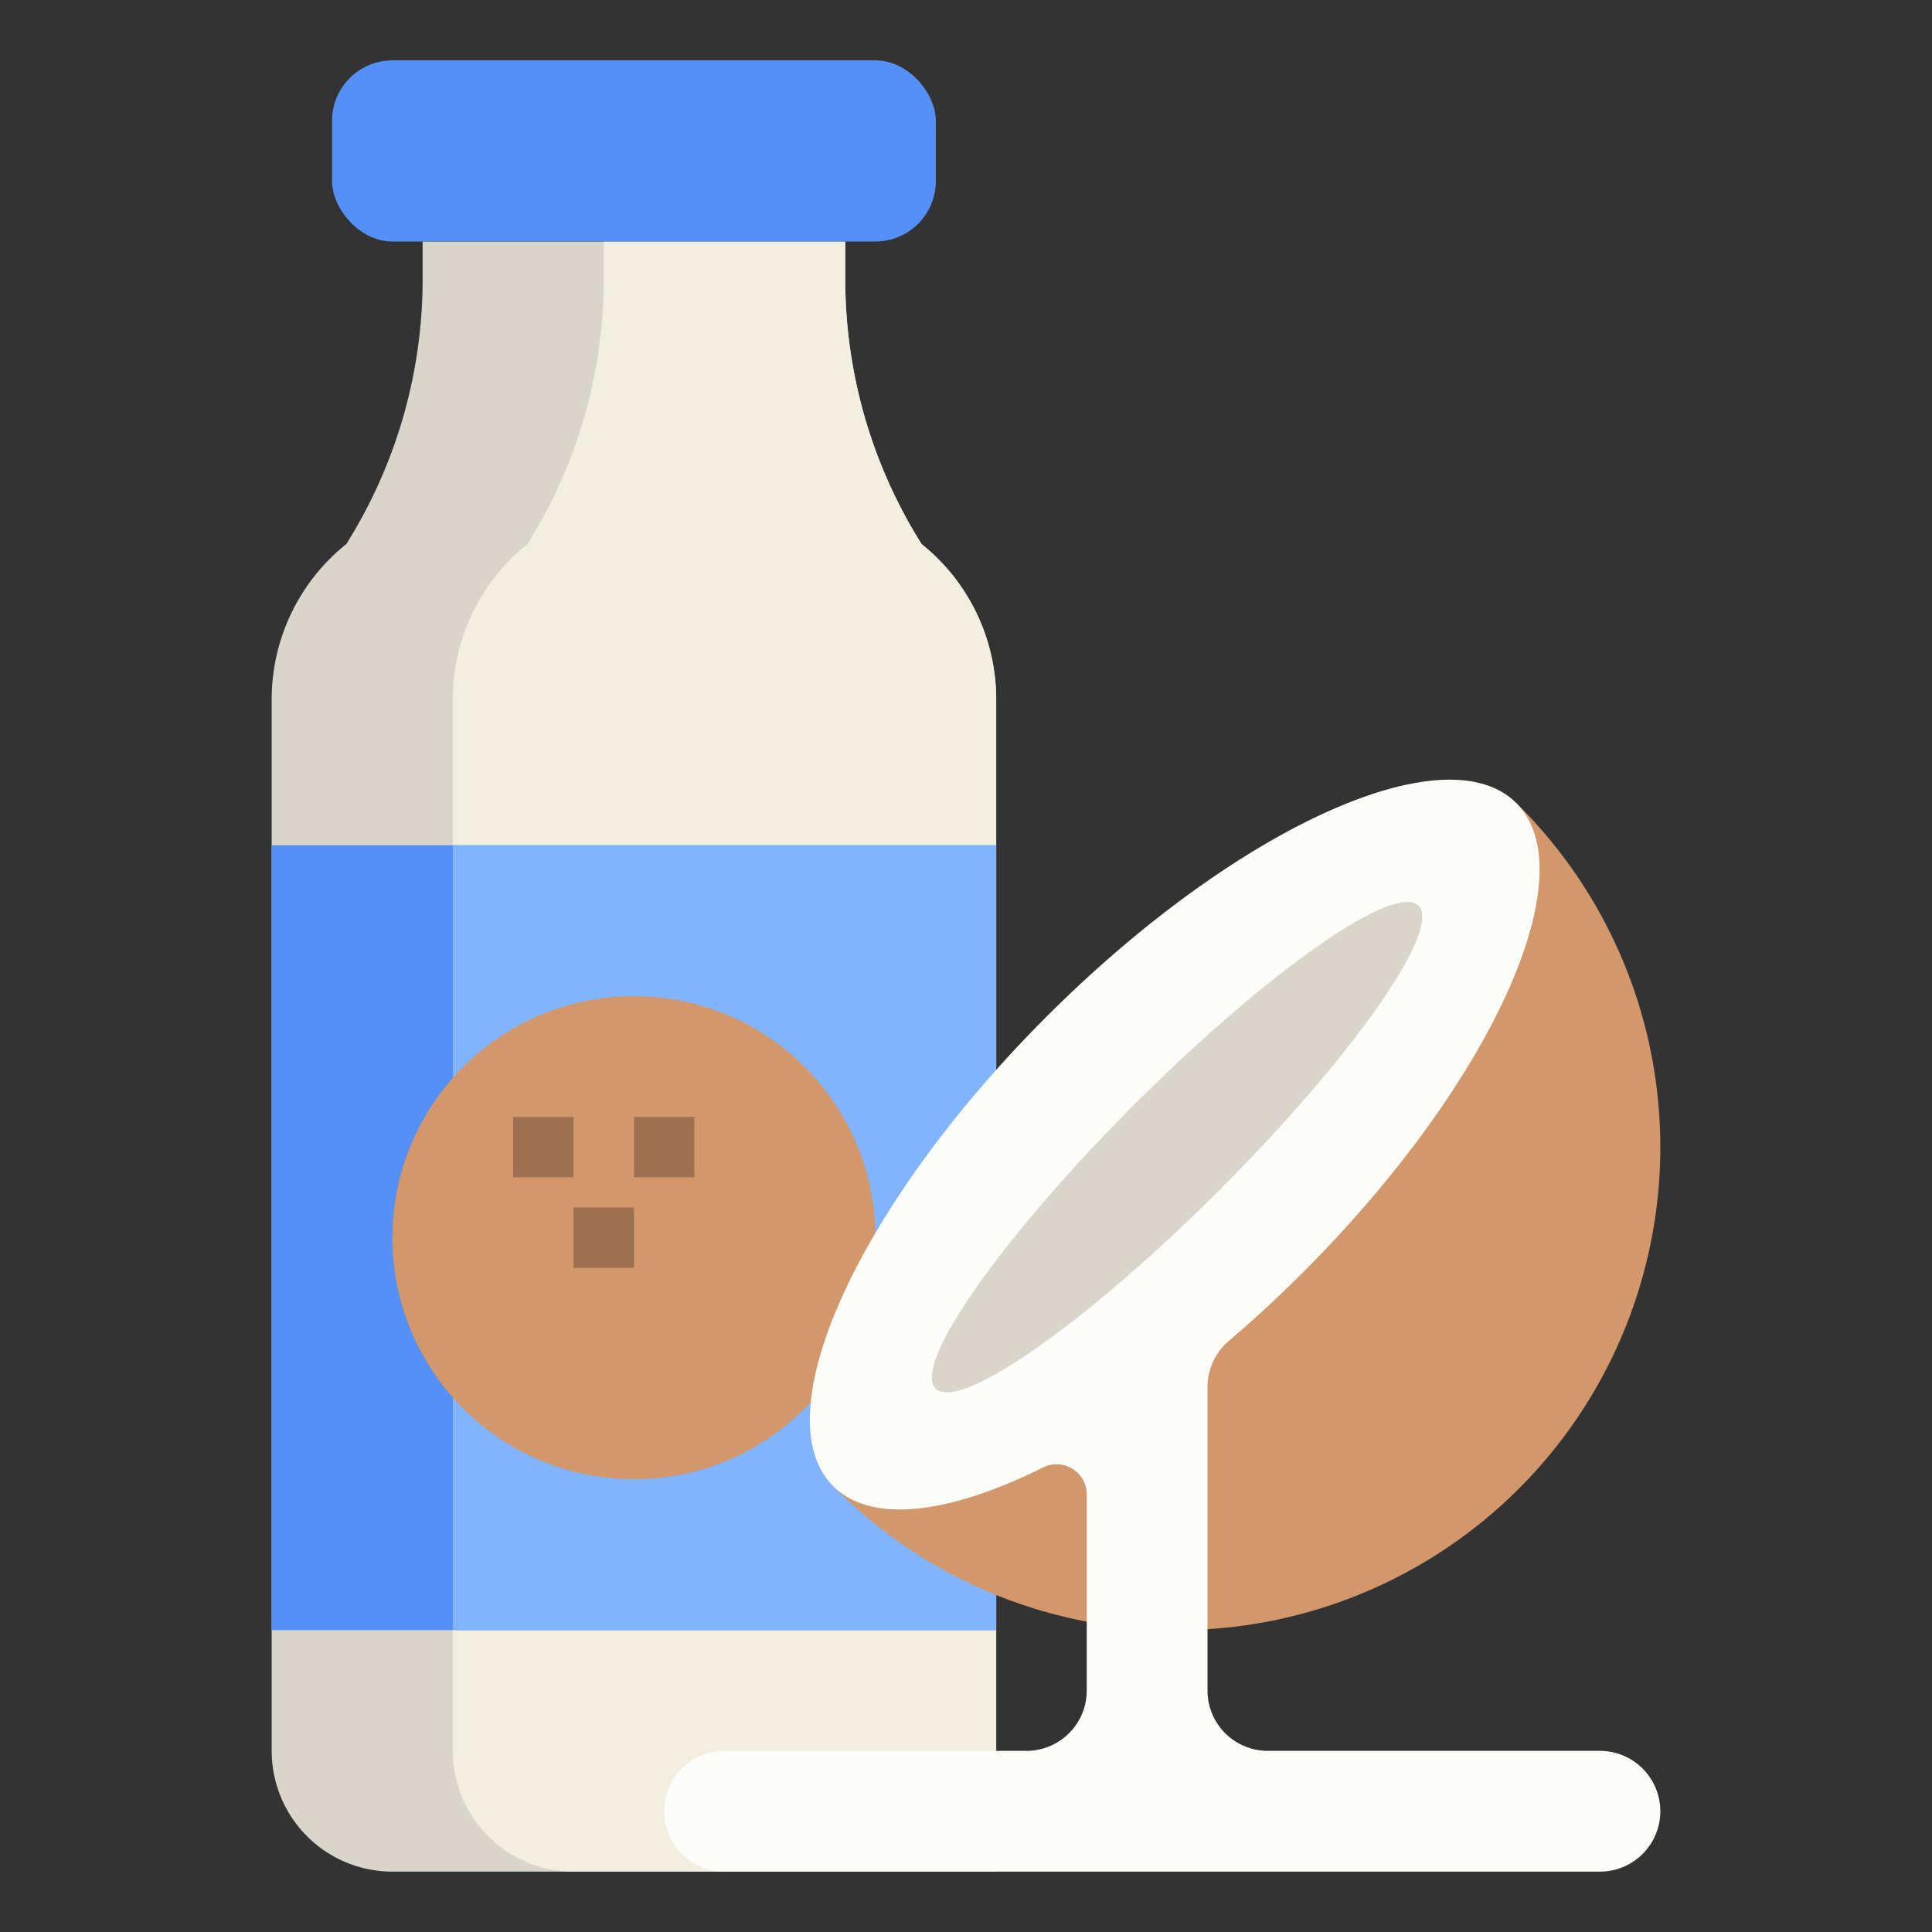 <svg id="Artboard_30" height="512" viewBox="0 0 64 64" width="512" xmlns="http://www.w3.org/2000/svg" data-name="Artboard 30"><rect x="0" y="0" width="64" height="64" fill="#333333" stroke="none"/><path d="m33 35.44v-12.274a6.589 6.589 0 0 0 -2.472-5.144 16.483 16.483 0 0 1 -2.528-8.772v-1.25h-14v1.25a16.483 16.483 0 0 1 -2.528 8.772 6.589 6.589 0 0 0 -2.472 5.144v34.834a4 4 0 0 0 4 4h20z" fill="#d9d5ca"/><path d="m33 23.166a6.589 6.589 0 0 0 -2.472-5.144 16.483 16.483 0 0 1 -2.528-8.772v-1.25h-8v1.25a16.483 16.483 0 0 1 -2.528 8.772 6.589 6.589 0 0 0 -2.472 5.144v34.834a4 4 0 0 0 4 4h14z" fill="#f2efe0"/><path d="m9 28h24v26h-24z" fill="#5490f5"/><path d="m15 54h18v-18.56-7.44h-18z" fill="#81b4fc"/><circle cx="21" cy="41" fill="#d2976a" r="8"/><path d="m50.227 26.6a16 16 0 0 1 -10.227 27.369l-4-.25a15.97 15.97 0 0 1 -8.4-4.492z" fill="#d2976a"/><rect fill="#5490f5" height="6" rx="2" width="20" x="11" y="2"/><g fill="#9e7150"><path d="m17 37h2v2h-2z"/><path d="m19 40h2v2h-2z"/><path d="m21 37h2v2h-2z"/></g><path d="m40 45.94v10.06a2 2 0 0 0 2 2h11a2 2 0 0 1 2 2 2 2 0 0 1 -2 2h-29a2 2 0 0 1 -2-2 2 2 0 0 1 2-2h10a2 2 0 0 0 2-2v-6.5a1 1 0 0 0 -1.46-.882c-3.094 1.541-5.683 1.87-6.94.612-2.343-2.343.823-9.308 7.071-15.556s13.213-9.417 15.556-7.074-.822 9.308-7.071 15.556c-.807.807-1.625 1.563-2.445 2.261a2 2 0 0 0 -.711 1.523z" fill="#fcfcf9"/><ellipse cx="39" cy="38" fill="#d9d5ca" rx="11.314" ry="2" transform="matrix(.707 -.707 .707 .707 -15.447 38.707)"/></svg>